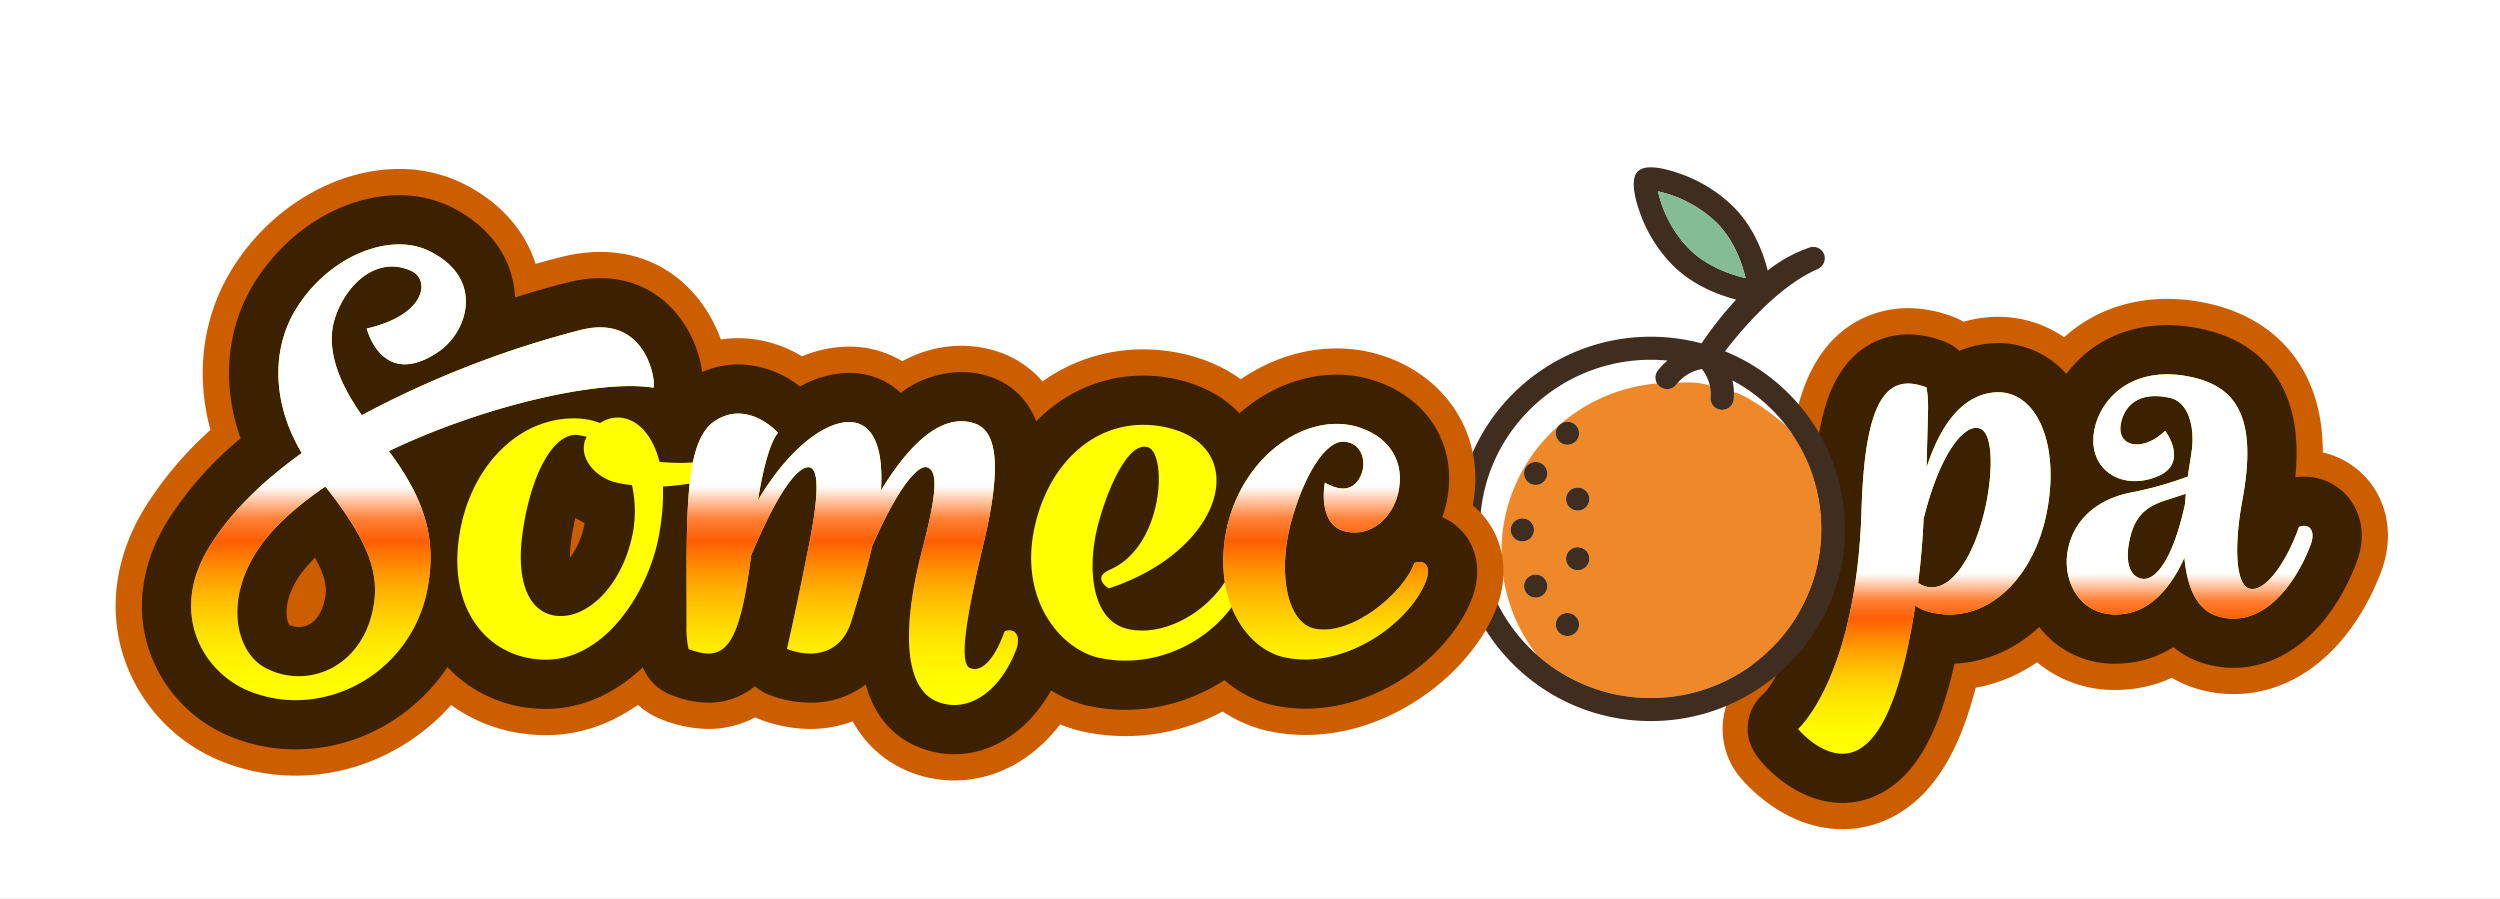 <svg xmlns="http://www.w3.org/2000/svg" xmlns:xlink="http://www.w3.org/1999/xlink" viewBox="0 0 762 274"><rect x="0" y="0" width="762" height="274" fill="#333333" stroke="none"/><defs><style>.cls-1{isolation:isolate;}.cls-2{fill:#fff;}.cls-3{fill:#cc5e00;}.cls-4{fill:#3c2100;}.cls-5{fill:#ff0;}.cls-6{mix-blend-mode:multiply;}.cls-7{fill:url(#linear-gradient);}.cls-8{fill:#ef8829;}.cls-9{fill:#3f2d20;}.cls-10{fill:#84bd93;}.cls-11{fill:url(#linear-gradient-3);}</style><linearGradient id="linear-gradient" x1="851.455" y1="303.098" x2="851.455" y2="418.729" gradientUnits="userSpaceOnUse"><stop offset="0" stop-color="#fff"/><stop offset="0.525" stop-color="#fff"/><stop offset="0.595" stop-color="#ff8037"/><stop offset="0.645" stop-color="#ff5e02"/><stop offset="1" stop-color="#ff0" stop-opacity="0"/></linearGradient><linearGradient id="linear-gradient-3" x1="471.757" y1="263.507" x2="471.757" y2="403.886" xlink:href="#linear-gradient"/></defs><g class="cls-1"><g id="Layer_1" data-name="Layer 1"><rect class="cls-2" x="0.5" y="0.5" width="761" height="273"/><path class="cls-2" d="M986,190V462H226V190H986m1-1H225V463H987V189Z" transform="translate(-225 -189)"/><path class="cls-2" d="M848.958,344.597c-4.05,21.899-19.8,35.549-36.449,30.749a10.88,10.88,0,0,1-3.749-1.8c-2.851,18.899-7.05,32.849-12.6,39.748-10.35,13.35-23.1-2.1-23.1-2.1s17.85-15.75,19.35-67.048c1.05-34.049,7.949-41.548,19.799-37.049a37.35,37.35,0,0,1,.45,7.2l-.45,17.25c3-9.3,9-22.049,20.85-22.949C845.508,307.699,852.857,323.898,848.958,344.597Zm-39.299,22.049a6.788,6.788,0,0,0,3.9,1.35c7.199.3,13.049-10.8,15.749-21,3.149-11.399,3.75-26.249-1.05-27.449-4.351-1.35-11.85,7.05-16.949,27.599C811.009,354.047,810.409,360.647,809.659,366.647Z" transform="translate(-225 -189)"/><path class="cls-2" d="M929.205,355.247c-5.55,14.399-15.899,24.899-27.599,21.749-6.75-1.65-9.899-8.4-10.8-18-3.75,8.4-10.05,16.649-19.649,17.25-11.849.9-17.699-9.75-15.898-19.5,1.649-8.85,8.399-15.599,19.648-17.699a106.364,106.364,0,0,0,16.949-4.8c.301-2.4.75-4.649,1.051-7.049,1.199-6.75-.301-15.6-6.601-16.95-7.499-1.65-12.749.75-14.549,6.6-2.55,8.1,5.85,10.5,13.199,3.45,0,0,7.649,10.2-2.85,14.1-11.25,4.35-22.049-3.15-18.3-16.2,2.851-9.45,12.75-17.849,29.249-14.25,13.5,3,20.1,12.15,15.449,37.349-2.55,13.5-2.25,26.099,2.25,27.149,4.8,1.05,11.25-8.25,15-18.899h.149C928.755,348.497,931.005,350.597,929.205,355.247Zm-37.948-15.75-5.55,1.8c-6.449,1.95-9.6,4.8-11.249,10.8-2.101,7.799-.45,12.899,3.749,13.349,4.2.3,9.3-6.75,12.75-22.649Z" transform="translate(-225 -189)"/><path class="cls-3" d="M786.554,441.728c-17.242,0-29.042-13.239-31.232-15.893a23.001,23.001,0,0,1,1.703-31.128c1.06-1.287,11.327-14.702,12.396-51.232.518-16.795,2.383-28.703,5.872-37.511,8.239-20.803,24.64-23.049,31.308-23.049a38.851,38.851,0,0,1,13.774,2.681,23.007,23.007,0,0,1,3.127,1.464,39.529,39.529,0,0,1,7.816-1.396c.961-.069,1.849-.102,2.723-.102a35.693,35.693,0,0,1,27.812,13.338c9.901,11.939,13.44,30.147,9.708,49.954-4.898,26.488-22.589,45.887-44.359,49.748-3.316,12.725-7.568,22.144-12.992,28.949C807.05,436.695,797.236,441.728,786.554,441.728Z" transform="translate(-225 -189)"/><path class="cls-3" d="M905.775,400.558a39.049,39.049,0,0,1-9.918-1.291,34.447,34.447,0,0,1-8.9-3.682,40.754,40.754,0,0,1-14.213,3.606c-.992.071-1.991.108-2.973.108a36.709,36.709,0,0,1-28.736-13.291,41.062,41.062,0,0,1-8.394-33.44,43.263,43.263,0,0,1,8.799-19.263,39.127,39.127,0,0,1,.262-21.459c.027-.098.057-.195.086-.292,5.765-19.11,22.946-31.458,43.773-31.458a58.306,58.306,0,0,1,12.398,1.38c18.049,4.01,26.491,14.701,30.41,22.966,3.077,6.488,4.609,13.838,4.626,22.479a25.347,25.347,0,0,1,15.302,10.371c5.084,7.42,5.943,16.99,2.357,26.255C941.727,386.71,924.946,400.556,905.775,400.558Z" transform="translate(-225 -189)"/><path class="cls-4" d="M786.554,433.728c-13.653,0-23.272-10.817-25.062-12.985-2.592-3.142-4.198-6.871-3.736-10.918a13.851,13.851,0,0,1,5.171-9.713c1.558-1.782,13.325-16.554,14.491-56.403.487-15.829,2.176-26.879,5.312-34.799,6.433-16.241,18.836-17.995,23.87-17.995a30.476,30.476,0,0,1,10.935,2.16,14.982,14.982,0,0,1,4.678,2.845,31.887,31.887,0,0,1,9.711-2.279c.741-.054,1.435-.079,2.117-.079a27.823,27.823,0,0,1,21.654,10.444c8.376,10.101,11.294,25.907,8.005,43.367-4.665,25.222-22.212,43.054-42.968,43.901-3.213,14.283-7.438,24.601-12.801,31.317C802.318,429.775,794.731,433.728,786.554,433.728Z" transform="translate(-225 -189)"/><path class="cls-4" d="M905.774,392.558a31.037,31.037,0,0,1-7.908-1.035,26.194,26.194,0,0,1-10.423-5.296,32.211,32.211,0,0,1-15.249,4.983c-.809.06-1.624.09-2.423.09a28.837,28.837,0,0,1-22.587-10.409,32.98,32.98,0,0,1-6.677-26.869,35.24,35.24,0,0,1,10.045-18.985c-2.884-6.224-3.313-13.491-1.162-20.981.019-.063.037-.127.057-.19,4.722-15.654,18.897-25.768,36.114-25.768a50.335,50.335,0,0,1,10.692,1.196c11.944,2.654,20.298,8.9,24.887,18.578,3.382,7.132,4.526,15.728,3.482,26.604a18.458,18.458,0,0,1,2.663-.194,17.434,17.434,0,0,1,14.412,7.534c2.098,3.062,5.082,9.582,1.496,18.846C935.499,380.625,921.508,392.557,905.774,392.558Z" transform="translate(-225 -189)"/><path class="cls-5" d="M848.958,344.597c-4.05,21.899-19.8,35.549-36.449,30.749a10.88,10.88,0,0,1-3.749-1.8c-2.851,18.899-7.05,32.849-12.6,39.748-10.35,13.35-23.1-2.1-23.1-2.1s17.85-15.75,19.35-67.048c1.05-34.049,7.949-41.548,19.799-37.049a37.35,37.35,0,0,1,.45,7.2l-.45,17.25c3-9.3,9-22.049,20.85-22.949C845.508,307.699,852.857,323.898,848.958,344.597Zm-39.299,22.049a6.788,6.788,0,0,0,3.9,1.35c7.199.3,13.049-10.8,15.749-21,3.149-11.399,3.75-26.249-1.05-27.449-4.351-1.35-11.85,7.05-16.949,27.599C811.009,354.047,810.409,360.647,809.659,366.647Z" transform="translate(-225 -189)"/><path class="cls-5" d="M929.205,355.247c-5.55,14.399-15.899,24.899-27.599,21.749-6.75-1.65-9.899-8.4-10.8-18-3.75,8.4-10.05,16.649-19.649,17.25-11.849.9-17.699-9.75-15.898-19.5,1.649-8.85,8.399-15.599,19.648-17.699a106.364,106.364,0,0,0,16.949-4.8c.301-2.4.75-4.649,1.051-7.049,1.199-6.75-.301-15.6-6.601-16.95-7.499-1.65-12.749.75-14.549,6.6-2.55,8.1,5.85,10.5,13.199,3.45,0,0,7.649,10.2-2.85,14.1-11.25,4.35-22.049-3.15-18.3-16.2,2.851-9.45,12.75-17.849,29.249-14.25,13.5,3,20.1,12.15,15.449,37.349-2.55,13.5-2.25,26.099,2.25,27.149,4.8,1.05,11.25-8.25,15-18.899h.149C928.755,348.497,931.005,350.597,929.205,355.247Zm-37.948-15.75-5.55,1.8c-6.449,1.95-9.6,4.8-11.249,10.8-2.101,7.799-.45,12.899,3.749,13.349,4.2.3,9.3-6.75,12.75-22.649Z" transform="translate(-225 -189)"/><g class="cls-6"><path class="cls-7" d="M848.958,344.597c-4.05,21.899-19.8,35.549-36.449,30.749a10.88,10.88,0,0,1-3.749-1.8c-2.851,18.899-7.05,32.849-12.6,39.748-10.35,13.35-23.1-2.1-23.1-2.1s17.85-15.75,19.35-67.048c1.05-34.049,7.949-41.548,19.799-37.049a37.35,37.35,0,0,1,.45,7.2l-.45,17.25c3-9.3,9-22.049,20.85-22.949C845.508,307.699,852.857,323.898,848.958,344.597Zm-39.299,22.049a6.788,6.788,0,0,0,3.9,1.35c7.199.3,13.049-10.8,15.749-21,3.149-11.399,3.75-26.249-1.05-27.449-4.351-1.35-11.85,7.05-16.949,27.599C811.009,354.047,810.409,360.647,809.659,366.647Z" transform="translate(-225 -189)"/><path class="cls-7" d="M929.205,355.247c-5.55,14.399-15.899,24.899-27.599,21.749-6.75-1.65-9.899-8.4-10.8-18-3.75,8.4-10.05,16.649-19.649,17.25-11.849.9-17.699-9.75-15.898-19.5,1.649-8.85,8.399-15.599,19.648-17.699a106.364,106.364,0,0,0,16.949-4.8c.301-2.4.75-4.649,1.051-7.049,1.199-6.75-.301-15.6-6.601-16.95-7.499-1.65-12.749.75-14.549,6.6-2.55,8.1,5.85,10.5,13.199,3.45,0,0,7.649,10.2-2.85,14.1-11.25,4.35-22.049-3.15-18.3-16.2,2.851-9.45,12.75-17.849,29.249-14.25,13.5,3,20.1,12.15,15.449,37.349-2.55,13.5-2.25,26.099,2.25,27.149,4.8,1.05,11.25-8.25,15-18.899h.149C928.755,348.497,931.005,350.597,929.205,355.247Zm-37.948-15.75-5.55,1.8c-6.449,1.95-9.6,4.8-11.249,10.8-2.101,7.799-.45,12.899,3.749,13.349,4.2.3,9.3-6.75,12.75-22.649Z" transform="translate(-225 -189)"/></g><path class="cls-8" d="M741.037,302.296c.358-.151.737-.29,1.135-.415Q741.575,302.069,741.037,302.296Z" transform="translate(-225 -189)"/><path class="cls-8" d="M738,304.105c.219-.176.46-.354.716-.532C738.458,303.751,738.219,303.929,738,304.105Z" transform="translate(-225 -189)"/><path class="cls-8" d="M742.419,301.809a12.829,12.829,0,0,1,1.332-.32A12.926,12.926,0,0,0,742.419,301.809Z" transform="translate(-225 -189)"/><path class="cls-8" d="M737.319,304.691c.167-.154.353-.316.553-.481C737.672,304.375,737.486,304.537,737.319,304.691Z" transform="translate(-225 -189)"/><path class="cls-8" d="M743.75,301.489c.515.739.885,1.307,1.17,1.788A12.396,12.396,0,0,0,743.75,301.489Z" transform="translate(-225 -189)"/><path class="cls-8" d="M758.354,308.241q.473.334.939.678Q758.828,308.575,758.354,308.241Z" transform="translate(-225 -189)"/><path class="cls-8" d="M760.924,310.184c.287.231.58.456.862.694C761.504,310.64,761.212,310.415,760.924,310.184Z" transform="translate(-225 -189)"/><path class="cls-8" d="M739.867,302.86c.299-.164.621-.32.956-.469C740.487,302.54,740.166,302.696,739.867,302.86Z" transform="translate(-225 -189)"/><path class="cls-8" d="M755.735,306.498c.285.177.564.364.845.546C756.298,306.861,756.02,306.675,755.735,306.498Z" transform="translate(-225 -189)"/><path class="cls-8" d="M766.178,315.022c.318.337.626.683.935,1.028C766.803,315.704,766.496,315.358,766.178,315.022Z" transform="translate(-225 -189)"/><path class="cls-8" d="M768.228,317.333c.309.369.616.74.915,1.117C768.844,318.073,768.538,317.702,768.228,317.333Z" transform="translate(-225 -189)"/><path class="cls-8" d="M738.902,303.447c.274-.183.563-.366.877-.541C739.464,303.081,739.176,303.263,738.902,303.447Z" transform="translate(-225 -189)"/><path class="cls-8" d="M764.718,313.549c-.237-.232-.465-.473-.707-.701C764.253,313.075,764.481,313.317,764.718,313.549Z" transform="translate(-225 -189)"/><path class="cls-8" d="M729.593,304.054a3.529,3.529,0,0,1,.054-.58A3.534,3.534,0,0,0,729.593,304.054Z" transform="translate(-225 -189)"/><path class="cls-8" d="M737.253,304.752c-.183.171-.339.329-.479.477C736.913,305.082,737.072,304.922,737.253,304.752Z" transform="translate(-225 -189)"/><path class="cls-8" d="M729.885,302.696a3.517,3.517,0,0,1,.3-.562A3.561,3.561,0,0,0,729.885,302.696Z" transform="translate(-225 -189)"/><path class="cls-8" d="M729.683,303.321a3.525,3.525,0,0,1,.136-.455A3.425,3.425,0,0,0,729.683,303.321Z" transform="translate(-225 -189)"/><path class="cls-8" d="M676.39,355.662c-.065-.604-.107-1.214-.15-1.824C676.283,354.449,676.326,355.058,676.39,355.662Z" transform="translate(-225 -189)"/><path class="cls-8" d="M685.876,380.225c-.362-.498-.72-.998-1.064-1.508C685.156,379.228,685.515,379.728,685.876,380.225Z" transform="translate(-225 -189)"/><path class="cls-8" d="M693.346,388.496q-.931-.831-1.821-1.704Q692.414,387.665,693.346,388.496Z" transform="translate(-225 -189)"/><path class="cls-8" d="M687.638,382.52c-.455-.558-.902-1.122-1.333-1.698C686.736,381.398,687.183,381.962,687.638,382.52Z" transform="translate(-225 -189)"/><path class="cls-8" d="M682.936,375.696c-.269-.466-.534-.934-.789-1.409C682.401,374.762,682.667,375.23,682.936,375.696Z" transform="translate(-225 -189)"/><path class="cls-8" d="M684.331,377.974c-.308-.474-.613-.951-.906-1.437C683.718,377.023,684.023,377.499,684.331,377.974Z" transform="translate(-225 -189)"/><path class="cls-8" d="M729.81,305.291a3.47,3.47,0,0,1-.125-.414A3.565,3.565,0,0,0,729.81,305.291Z" transform="translate(-225 -189)"/><path class="cls-8" d="M769.395,318.782c-3.053-2.701-11.07-8.97-15.882-10.282a14.288,14.288,0,0,0-.215-2.099,17.151,17.151,0,0,1,.125,4.498,3.537,3.537,0,0,1-3.509,3.021,3.593,3.593,0,0,1-.501-.035,3.518,3.518,0,0,1-3.019-3.942,11.472,11.472,0,0,0-.468-4.238c.068.268.138.551.223.887-.697-.346-4.258-1.405-9.784-.907.091-.108.209-.242.343-.385a8.25,8.25,0,0,0-.633.754,3.528,3.528,0,0,1-2.938,1.557,3.579,3.579,0,0,1-1.973-.593,3.471,3.471,0,0,1-1.246-1.468,3.446,3.446,0,0,0,.155.313,52.134,52.134,0,0,0-29.361,12.335,3.51,3.51,0,0,0-.463.379,3.583,3.583,0,0,1,5.019,0,3.485,3.485,0,0,1,0,4.968,3.583,3.583,0,0,1-5.019,0,3.485,3.485,0,0,1,0-4.968c-.042.042-.079.087-.119.13a51.082,51.082,0,0,0-6.728,69.836,52.16,52.16,0,0,0,34.771,13.215c28.715,0,52.076-23.125,52.076-51.55A50.935,50.935,0,0,0,769.395,318.782ZM686.5,352.997a3.496,3.496,0,0,1,0-4.968,3.572,3.572,0,0,1,5.019,0,3.485,3.485,0,0,1,0,4.968,3.573,3.573,0,0,1-5.019,0Zm9.079,17.125a3.566,3.566,0,0,1-5.014,0,3.48,3.48,0,0,1,0-4.964,3.566,3.566,0,0,1,5.014,0,3.481,3.481,0,0,1,0,4.964Zm0-34.331a3.577,3.577,0,0,1-5.014,0,3.485,3.485,0,0,1,0-4.968,3.566,3.566,0,0,1,5.014,0,3.486,3.486,0,0,1,0,4.968Zm9.688,46.047a3.583,3.583,0,0,1-5.019,0,3.485,3.485,0,0,1,0-4.968,3.571,3.571,0,0,1,5.019,0,3.496,3.496,0,0,1,0,4.968Zm3.123-20.061a3.567,3.567,0,0,1-5.014,0,3.485,3.485,0,0,1,0-4.968,3.577,3.577,0,0,1,5.014,0,3.486,3.486,0,0,1,0,4.968Zm0-18.175a3.566,3.566,0,0,1-5.014,0,3.485,3.485,0,0,1,0-4.968,3.576,3.576,0,0,1,5.014,0,3.486,3.486,0,0,1,0,4.968Z" transform="translate(-225 -189)"/><path class="cls-8" d="M729.643,304.648a3.414,3.414,0,0,1-.041-.405A3.534,3.534,0,0,0,729.643,304.648Z" transform="translate(-225 -189)"/><path class="cls-8" d="M677.244,360.962c-.109-.51-.204-1.024-.298-1.539C677.04,359.937,677.135,360.452,677.244,360.962Z" transform="translate(-225 -189)"/><path class="cls-8" d="M677.874,363.546c-.134-.493-.255-.991-.374-1.491C677.619,362.555,677.74,363.053,677.874,363.546Z" transform="translate(-225 -189)"/><path class="cls-8" d="M676.749,358.334c-.087-.539-.155-1.083-.225-1.627C676.594,357.25,676.662,357.795,676.749,358.334Z" transform="translate(-225 -189)"/><path class="cls-8" d="M687.899,382.85a52.159,52.159,0,0,0,3.561,3.882A52.367,52.367,0,0,1,687.899,382.85Z" transform="translate(-225 -189)"/><path class="cls-8" d="M681.671,373.371c-.237-.464-.469-.931-.692-1.402C681.202,372.44,681.434,372.906,681.671,373.371Z" transform="translate(-225 -189)"/><path class="cls-8" d="M676.171,352.954c-.049-.91-.075-1.825-.075-2.747C676.096,351.129,676.123,352.044,676.171,352.954Z" transform="translate(-225 -189)"/><path class="cls-8" d="M680.533,370.994q-.313-.7-.606-1.41Q680.22,370.294,680.533,370.994Z" transform="translate(-225 -189)"/><path class="cls-8" d="M679.52,368.564q-.274-.709-.526-1.429Q679.248,367.854,679.52,368.564Z" transform="translate(-225 -189)"/><path class="cls-8" d="M678.634,366.081c-.158-.481-.306-.968-.45-1.456C678.328,365.113,678.475,365.599,678.634,366.081Z" transform="translate(-225 -189)"/><path class="cls-9" d="M705.882,337.608a3.594,3.594,0,0,0-2.507,1.026,3.485,3.485,0,0,0,0,4.968,3.566,3.566,0,0,0,5.014,0,3.486,3.486,0,0,0,0-4.968A3.594,3.594,0,0,0,705.882,337.608Z" transform="translate(-225 -189)"/><path class="cls-9" d="M705.882,355.783a3.597,3.597,0,0,0-2.507,1.026,3.486,3.486,0,0,0,0,4.969,3.567,3.567,0,0,0,5.014,0,3.487,3.487,0,0,0,0-4.969A3.597,3.597,0,0,0,705.882,355.783Z" transform="translate(-225 -189)"/><path class="cls-9" d="M702.755,375.84a3.587,3.587,0,0,0-2.507,1.03,3.485,3.485,0,0,0,0,4.968,3.583,3.583,0,0,0,5.019,0,3.495,3.495,0,0,0,0-4.968A3.594,3.594,0,0,0,702.755,375.84Z" transform="translate(-225 -189)"/><path class="cls-9" d="M702.755,324.571a3.605,3.605,0,0,0,2.512-1.026,3.485,3.485,0,0,0,0-4.968,3.582,3.582,0,0,0-5.019,0,3.485,3.485,0,0,0,0,4.968A3.601,3.601,0,0,0,702.755,324.571Z" transform="translate(-225 -189)"/><path class="cls-9" d="M693.071,329.792a3.583,3.583,0,0,0-2.507,1.03,3.485,3.485,0,0,0,0,4.968,3.579,3.579,0,0,0,5.015,0,3.486,3.486,0,0,0,0-4.968A3.59,3.59,0,0,0,693.071,329.792Z" transform="translate(-225 -189)"/><path class="cls-9" d="M692.56,350.515a3.52,3.52,0,0,0-1.041-2.486,3.572,3.572,0,0,0-5.019,0,3.498,3.498,0,0,0,0,4.968,3.573,3.573,0,0,0,5.019,0A3.515,3.515,0,0,0,692.56,350.515Z" transform="translate(-225 -189)"/><path class="cls-9" d="M693.071,364.128a3.581,3.581,0,0,0-2.507,1.03,3.48,3.48,0,0,0,0,4.964,3.567,3.567,0,0,0,5.015,0,3.481,3.481,0,0,0,0-4.964A3.577,3.577,0,0,0,693.071,364.128Z" transform="translate(-225 -189)"/><path class="cls-9" d="M750.779,296.08c4.869-6.37,16.022-19.64,27.991-24.961a3.658,3.658,0,0,0,2.287-4.421,3.555,3.555,0,0,0-4.466-2.264,42.991,42.991,0,0,0-12.785,7.005c-1.38-5.452-4.345-13.368-10.608-19.568A43.843,43.843,0,0,0,736.642,241.79c-6.406-2.187-10.589-2.371-12.435-.546a3.274,3.274,0,0,0-.791,1.194c-.889,2.19-.479,5.899,1.338,11.115a43.225,43.225,0,0,0,10.183,16.39c6.067,6.006,13.761,8.947,19.243,10.368a112.416,112.416,0,0,0-10.557,13.353,59.592,59.592,0,0,0-15.453-2.03C695.544,291.633,669,317.909,669,350.207s26.544,58.575,59.171,58.575,59.172-26.276,59.172-58.575A58.663,58.663,0,0,0,750.779,296.08Zm-2.598-39.242c5.336,5.282,7.792,12.36,8.885,16.932-4.622-1.081-11.773-3.512-17.11-8.796a36.512,36.512,0,0,1-9.598-17.639A37.145,37.145,0,0,1,748.181,256.838Zm-72.085,93.37c0-28.425,23.361-51.55,52.075-51.55,1.709,0,3.4.085,5.068.245a17.129,17.129,0,0,0-3.054,3.232,3.505,3.505,0,0,0,.978,4.884,3.58,3.58,0,0,0,1.973.593,3.527,3.527,0,0,0,2.938-1.557,12.495,12.495,0,0,1,7.676-4.566,12.232,12.232,0,0,1,2.642,8.454,3.518,3.518,0,0,0,3.02,3.942,3.58,3.58,0,0,0,.502.035,3.537,3.537,0,0,0,3.508-3.021,17.908,17.908,0,0,0-.395-5.981,51.521,51.521,0,0,1,27.22,45.289c0,28.425-23.361,51.55-52.076,51.55S676.096,378.632,676.096,350.207Z" transform="translate(-225 -189)"/><path class="cls-10" d="M757.066,273.77c-1.093-4.572-3.549-11.65-8.885-16.932a37.141,37.141,0,0,0-17.823-9.502,36.512,36.512,0,0,0,9.598,17.639C745.293,270.258,752.444,272.689,757.066,273.77Z" transform="translate(-225 -189)"/><path class="cls-2" d="M327.181,285.7c-3,9,.6,19.199,8.1,29.849A300.945,300.945,0,0,1,401.877,289.6c21.299-5.4,23.249,17.849,22.199,17.549-16.199-2.55-51.448,5.4-80.547,19.349,10.499,14.1,14.999,26.399,11.55,43.048-5.55,25.499-32.099,38.999-53.998,30.148-14.099-5.549-25.349-24.149-11.549-45.148,6.6-10.35,16.349-19.499,27.449-27.449-8.55-14.249-9.6-30.599-2.1-43.348,9.75-16.35,28.349-23.999,40.498-18.45,17.549,8.25,12.299,24.749,3.3,30.899-17.249,11.7-21.899-7.05-21.899-7.05,18.149-4.2,19.349-14.849,13.649-17.549C339.93,266.801,330.63,275.5,327.181,285.7Zm-3,51.598c-7.95,5.4-14.699,11.249-19.199,17.25-12.45,16.799-8.1,34.049,1.65,38.399,12.149,5.85,27.449-.3,31.649-16.5C341.58,363.997,336.93,353.498,324.181,337.298Z" transform="translate(-225 -189)"/><path class="cls-2" d="M407.878,317.949c6.45-4.2,15-.6,18.149,11.85,7.5.6,15.449.6,23.699-3.45a.523.523,0,0,0,.3.15c2.55,1.05,2.85,4.35-1.8,6.3-5.4,2.4-13.35,4.05-21.149,4.5a68.248,68.248,0,0,1-.9,12.9c-2.55,18.149-17.099,41.848-37.349,39.748-15.299-1.35-26.849-15-23.999-36.449,2.85-22.199,18.75-38.249,37.199-36.898A20.976,20.976,0,0,1,407.878,317.949ZM384.48,350.047c-2.55,15.75,1.5,26.099,10.649,26.699,9.75.6,20.25-10.35,22.949-26.399a36.831,36.831,0,0,0-.45-13.5,32.749,32.749,0,0,1-4.05-.6c-7.2-1.35-12.899-8.25-9.75-14.099a21.169,21.169,0,0,0-3-.6C393.479,321.248,387.029,333.548,384.48,350.047Z" transform="translate(-225 -189)"/><path class="cls-2" d="M493.526,338.498c10.199-16.799,19.949-23.399,28.648-20.399,7.2,2.55,7.8,14.399,2.85,35.549-5.7,23.849-7.8,37.648-4.35,38.999s7.35-2.4,10.5-11.1l.15-.15c2.85-1.05,5.1,1.2,3.3,5.85-5.55,14.1-15.899,19.199-24.299,15.449-8.4-3.6-11.4-18.599-4.2-46.198,4.65-17.849,4.65-23.999,1.5-25.049-2.55-.9-8.549,5.25-16.799,23.999-1.5,6.75-3.75,14.399-6.45,23.249-3.3,9.9-11.85,10.95-19.499,8.1,0,0,2.55-10.949,6.149-28.949,3.75-17.999,3.6-25.799.75-26.399s-8.7,5.1-17.849,26.849c-3.6,28.498-8.1,32.699-19.049,28.498a29.778,29.778,0,0,1-.6-7.2c0-34.498-.75-55.948,8.55-62.247,10.2-6.75,19.349,3.6,19.349,3.6s-3.3,2.55-6.149,20.549c10.35-17.549,23.099-25.949,30.599-23.399C491.426,319.748,494.276,326.048,493.526,338.498Z" transform="translate(-225 -189)"/><path class="cls-2" d="M563.276,362.647c16.649-7.2,17.549-35.698,11.549-37.349-6.15-1.8-12.449,13.35-15.149,23.699-3.3,12.45-2.4,29.399,9.45,31.799,12.6,2.55,27.599-7.65,32.099-20.099a.147.147,0,0,1,.15-.15c2.85-.9,5.1,1.05,3.3,5.85-6.149,15.599-25.199,27.299-44.698,23.099-11.4-2.55-23.849-16.95-19.949-38.248,4.05-21.299,19.649-35.699,39.148-32.249,27.748,5.1,19.649,37.498-16.2,49.348C562.976,368.347,557.576,365.197,563.276,362.647Z" transform="translate(-225 -189)"/><path class="cls-2" d="M636.773,351.248c-10.799-.75-7.95-15.149-7.95-15.149,7.2,4.2,10.5.3,11.55-3.9.75-3.9-.9-8.1-5.4-8.55-6-.75-12.75,10.65-16.649,25.199-3.9,15.299-.9,30.149,7.5,31.799,11.099,2.25,26.999-10.8,30.298-20.099h.3c2.55-1.05,5.1.9,3.15,5.7-5.1,12.899-24.899,26.999-43.048,23.1-11.25-2.4-21.749-16.95-17.849-38.099,4.2-22.199,23.249-36.299,39.148-32.399,9.75,2.55,14.999,9.75,13.649,18.75C650.423,345.548,644.123,351.998,636.773,351.248Z" transform="translate(-225 -189)"/><path class="cls-3" d="M315.117,425.41a60.175,60.175,0,0,1-22.561-4.354,51.686,51.686,0,0,1-29.949-32.121c-4.856-15.304-2.15-31.949,7.618-46.887a111.257,111.257,0,0,1,18.916-22.013c-4.489-16.56-2.55-33.555,5.916-47.947.023-.04.047-.079.071-.119,11.398-19.113,31.625-31.463,51.531-31.463a43.659,43.659,0,0,1,18.277,3.873c.077.035.153.07.23.106,11.611,5.458,19.691,14.298,23.069,24.937,2.934-.835,5.66-1.554,8.132-2.152a47.658,47.658,0,0,1,11.554-1.484c26.827,0,39.357,24.089,39.379,40.369.02,14.982-11.75,23.967-23.14,23.997h-.06a23.127,23.127,0,0,1-3.597-.283h0a22.203,22.203,0,0,0-3.328-.193c-9.073,0-24.681,2.943-41.316,8.532a68.35,68.35,0,0,1,1.744,36.005c-.016.075-.031.15-.048.225-6.427,29.532-32.684,50.969-62.431,50.972Zm19.957-159.831Z" transform="translate(-225 -189)"/><path class="cls-3" d="M391.332,413.076c-1.557,0-3.136-.078-4.697-.234a48.307,48.307,0,0,1-33.634-17.973c-9.32-11.636-13.218-27.381-10.978-44.343,4.259-33.035,28.58-57.006,57.843-57.006,1.274,0,2.566.047,3.841.141q.681.05,1.359.14.699.093,1.427.199a32.268,32.268,0,0,1,6.805-.727c10.209,0,19.357,4.624,25.979,12.579q.158-.073.315-.15a23.003,23.003,0,0,1,20.357.041,25.627,25.627,0,0,1,14.908,23.106c.036,10.832-6.654,20.407-17.48,25.052a66.302,66.302,0,0,1-9.031,3.151c-5.409,28.143-27.469,56.02-57.007,56.024ZM465.94,310.036Z" transform="translate(-225 -189)"/><path class="cls-3" d="M515.851,426.886a36.324,36.324,0,0,1-14.759-3.125,34.06,34.06,0,0,1-16.185-14.896,36.444,36.444,0,0,1-12.931,2.31,43.244,43.244,0,0,1-15.131-2.827q-.845-.315-1.653-.69a30.848,30.848,0,0,1-14.247,3.525h-.003a39.657,39.657,0,0,1-14.301-2.913,23,23,0,0,1-13.877-15.154,50.004,50.004,0,0,1-1.486-13.52q0-3.674-.007-7.148c-.026-16.086-.046-28.791,1.173-39.369,1.23-10.676,4.382-25.896,17.484-34.772.069-.046.137-.092.206-.138a36.034,36.034,0,0,1,19.907-6.105,37.796,37.796,0,0,1,19.405,5.546,37.535,37.535,0,0,1,14.33-2.959,31.3,31.3,0,0,1,16.24,4.446,37.413,37.413,0,0,1,18.027-4.699,35.595,35.595,0,0,1,11.629,1.957c.06.021.122.042.182.064,5.863,2.077,19.67,9.237,21.241,30.81.605,8.303-.563,18.363-3.675,31.66l-.025.105q-.408,1.707-.776,3.284a25.305,25.305,0,0,1,7.072,6.905c5.112,7.46,5.981,17.07,2.383,26.365-.016.041-.031.082-.047.122-7.578,19.253-22.971,31.214-40.171,31.216Zm4.158-77.311Z" transform="translate(-225 -189)"/><path class="cls-3" d="M568.068,413.358a61.56,61.56,0,0,1-12.936-1.378c-.059-.013-.118-.025-.177-.039-23.339-5.22-43.767-30.899-37.553-64.836.01-.051.019-.103.029-.154,5.853-30.781,28.372-51.463,56.036-51.463a55.962,55.962,0,0,1,9.715.862c.05.009.1.018.15.027,20.527,3.772,34.077,17.709,35.361,36.371a41.09,41.09,0,0,1-.509,9.773,25.174,25.174,0,0,1,5.505,5.738c5.093,7.35,6.011,16.905,2.519,26.215-.045.12-.091.239-.138.358-8.941,22.682-32.791,38.524-57.998,38.526Z" transform="translate(-225 -189)"/><path class="cls-3" d="M622.848,413.007a53.227,53.227,0,0,1-11.154-1.173c-22.486-4.799-41.984-30.337-35.637-64.757.006-.035.013-.07.02-.104,5.583-29.514,29.797-51.77,56.323-51.77a45.812,45.812,0,0,1,10.903,1.309q.172.042.342.086c21.028,5.501,33.588,23.665,30.604,44.214-.102.744-.223,1.477-.364,2.206a25.262,25.262,0,0,1,4.948,5.438c5.051,7.503,5.811,17.099,2.092,26.343-7.485,18.797-31.221,38.207-58.072,38.209Z" transform="translate(-225 -189)"/><path class="cls-4" d="M315.117,417.41a52.208,52.208,0,0,1-19.595-3.783,43.604,43.604,0,0,1-25.29-27.111c-4.118-12.979-1.735-27.223,6.708-40.12A107.46,107.46,0,0,1,298.33,322.61c-5.674-15.961-4.511-32.64,3.622-46.465,10.03-16.82,27.56-27.638,44.706-27.638a35.72,35.72,0,0,1,14.954,3.15c.05.023.1.046.149.069,11.885,5.587,19.226,15.335,20.141,26.746q.048.598.072,1.196c6.142-1.959,11.684-3.512,16.309-4.63a39.662,39.662,0,0,1,9.637-1.251c21.376,0,31.361,19.321,31.378,32.379.014,10.357-7.801,15.967-15.161,15.987h-.04a15.112,15.112,0,0,1-2.353-.185h0a29.96,29.96,0,0,0-4.571-.29c-11.46,0-31.418,4.019-51.788,11.77,4.977,10.558,7.679,23.234,4.382,39.144-.01.049-.021.098-.031.146-5.633,25.883-28.602,44.671-54.614,44.673Zm-1.944-37.963a6.698,6.698,0,0,0,2.893.667h.001c3.611,0,6.487-2.778,7.693-7.433.867-3.272,1.148-6.737-2.745-13.68a41.017,41.017,0,0,0-4.034,4.546C310.938,371.703,312.171,378.026,313.172,379.447Z" transform="translate(-225 -189)"/><path class="cls-4" d="M391.332,405.076a39.346,39.346,0,0,1-3.933-.198,40.378,40.378,0,0,1-28.154-15.01c-7.953-9.929-11.25-23.547-9.284-38.346,3.716-28.946,24.708-50.002,49.905-50.002,1.08,0,2.176.04,3.257.119q.445.032.887.091c.921.123,1.861.256,2.816.422a24.341,24.341,0,0,1,6.472-.88c9.22,0,17.371,5.102,22.622,13.636a20.992,20.992,0,0,0,7.197-2.025,15.002,15.002,0,0,1,13.344.06,17.657,17.657,0,0,1,10.396,15.931c.025,7.571-4.823,14.334-12.665,17.687a65.365,65.365,0,0,1-12.871,3.962q-.146,1.009-.331,2.06c-3.753,25.854-23.29,52.489-49.652,52.492Zm9.038-58.228c-.394,1.659-.757,3.49-1.066,5.49-.006.035-.011.071-.017.106A39.092,39.092,0,0,0,398.728,359a24.871,24.871,0,0,0,4.455-10.565A29.816,29.816,0,0,1,400.37,346.849Z" transform="translate(-225 -189)"/><path class="cls-4" d="M515.851,418.886a28.365,28.365,0,0,1-11.539-2.448c-6.259-2.713-12.487-8.15-15.444-18.809a27.22,27.22,0,0,1-16.892,5.546,35.29,35.29,0,0,1-12.337-2.323,14.976,14.976,0,0,1-4.557-2.691,21.973,21.973,0,0,1-14.138,5.023h-.002a31.42,31.42,0,0,1-11.436-2.383,14.999,14.999,0,0,1-9.05-9.883,42.428,42.428,0,0,1-1.178-11.322q0-3.68-.007-7.161c-.057-35.66-.091-57.184,15.145-67.505.045-.03.089-.06.134-.09a28.059,28.059,0,0,1,15.492-4.777,31.107,31.107,0,0,1,18.79,6.747,31.386,31.386,0,0,1,14.945-4.16,23.802,23.802,0,0,1,7.679,1.247,22.623,22.623,0,0,1,8.082,4.843,31.195,31.195,0,0,1,18.506-6.342,27.615,27.615,0,0,1,9.021,1.52c.04.014.079.027.119.042,5.442,1.928,14.75,7.59,15.933,23.85.544,7.473-.564,16.77-3.486,29.256-.872,3.649-1.612,6.873-2.24,9.722a17.394,17.394,0,0,1,9.701,6.918c3.598,5.25,4.152,12.16,1.522,18.956-6.378,16.206-18.919,26.224-32.759,26.226Z" transform="translate(-225 -189)"/><path class="cls-4" d="M568.068,405.358a53.55,53.55,0,0,1-11.251-1.198c-.039-.009-.077-.018-.115-.025-19.648-4.396-36.776-26.389-31.43-55.589l.019-.1c5.113-26.891,24.473-44.958,48.176-44.958a47.883,47.883,0,0,1,8.321.74c16.857,3.098,27.903,14.23,28.924,29.069a34.333,34.333,0,0,1-1.737,13.185,17.346,17.346,0,0,1,8.139,6.333c2.102,3.033,5.105,9.515,1.604,18.849q-.044.117-.09.234c-7.766,19.699-28.555,33.458-50.556,33.46Z" transform="translate(-225 -189)"/><path class="cls-4" d="M622.848,405.007a45.192,45.192,0,0,1-9.474-.995c-18.756-4.002-34.913-25.853-29.45-55.484,4.894-25.869,25.729-45.326,48.476-45.326a37.804,37.804,0,0,1,8.998,1.079c.075.018.149.037.223.057,17.228,4.506,27.142,18.706,24.707,35.357a32.886,32.886,0,0,1-1.734,6.963,17.277,17.277,0,0,1,7.604,6.265c3.547,5.269,4.021,12.154,1.302,18.9-6.487,16.322-27.184,33.182-50.646,33.184Z" transform="translate(-225 -189)"/><path class="cls-5" d="M327.181,285.7c-3,9,.6,19.199,8.1,29.849A300.945,300.945,0,0,1,401.877,289.6c21.299-5.4,23.249,17.849,22.199,17.549-16.199-2.55-51.448,5.4-80.547,19.349,10.499,14.1,14.999,26.399,11.55,43.048-5.55,25.499-32.099,38.999-53.998,30.148-14.099-5.549-25.349-24.149-11.549-45.148,6.6-10.35,16.349-19.499,27.449-27.449-8.55-14.249-9.6-30.599-2.1-43.348,9.75-16.35,28.349-23.999,40.498-18.45,17.549,8.25,12.299,24.749,3.3,30.899-17.249,11.7-21.899-7.05-21.899-7.05,18.149-4.2,19.349-14.849,13.649-17.549C339.93,266.801,330.63,275.5,327.181,285.7Zm-3,51.598c-7.95,5.4-14.699,11.249-19.199,17.25-12.45,16.799-8.1,34.049,1.65,38.399,12.149,5.85,27.449-.3,31.649-16.5C341.58,363.997,336.93,353.498,324.181,337.298Z" transform="translate(-225 -189)"/><path class="cls-5" d="M407.878,317.949c6.45-4.2,15-.6,18.149,11.85,7.5.6,15.449.6,23.699-3.45a.523.523,0,0,0,.3.15c2.55,1.05,2.85,4.35-1.8,6.3-5.4,2.4-13.35,4.05-21.149,4.5a68.248,68.248,0,0,1-.9,12.9c-2.55,18.149-17.099,41.848-37.349,39.748-15.299-1.35-26.849-15-23.999-36.449,2.85-22.199,18.75-38.249,37.199-36.898A20.976,20.976,0,0,1,407.878,317.949ZM384.48,350.047c-2.55,15.75,1.5,26.099,10.649,26.699,9.75.6,20.25-10.35,22.949-26.399a36.831,36.831,0,0,0-.45-13.5,32.749,32.749,0,0,1-4.05-.6c-7.2-1.35-12.899-8.25-9.75-14.099a21.169,21.169,0,0,0-3-.6C393.479,321.248,387.029,333.548,384.48,350.047Z" transform="translate(-225 -189)"/><path class="cls-5" d="M493.526,338.498c10.199-16.799,19.949-23.399,28.648-20.399,7.2,2.55,7.8,14.399,2.85,35.549-5.7,23.849-7.8,37.648-4.35,38.999s7.35-2.4,10.5-11.1l.15-.15c2.85-1.05,5.1,1.2,3.3,5.85-5.55,14.1-15.899,19.199-24.299,15.449-8.4-3.6-11.4-18.599-4.2-46.198,4.65-17.849,4.65-23.999,1.5-25.049-2.55-.9-8.549,5.25-16.799,23.999-1.5,6.75-3.75,14.399-6.45,23.249-3.3,9.9-11.85,10.95-19.499,8.1,0,0,2.55-10.949,6.149-28.949,3.75-17.999,3.6-25.799.75-26.399s-8.7,5.1-17.849,26.849c-3.6,28.498-8.1,32.699-19.049,28.498a29.778,29.778,0,0,1-.6-7.2c0-34.498-.75-55.948,8.55-62.247,10.2-6.75,19.349,3.6,19.349,3.6s-3.3,2.55-6.149,20.549c10.35-17.549,23.099-25.949,30.599-23.399C491.426,319.748,494.276,326.048,493.526,338.498Z" transform="translate(-225 -189)"/><path class="cls-5" d="M563.276,362.647c16.649-7.2,17.549-35.698,11.549-37.349-6.15-1.8-12.449,13.35-15.149,23.699-3.3,12.45-2.4,29.399,9.45,31.799,12.6,2.55,27.599-7.65,32.099-20.099a.147.147,0,0,1,.15-.15c2.85-.9,5.1,1.05,3.3,5.85-6.149,15.599-25.199,27.299-44.698,23.099-11.4-2.55-23.849-16.95-19.949-38.248,4.05-21.299,19.649-35.699,39.148-32.249,27.748,5.1,19.649,37.498-16.2,49.348C562.976,368.347,557.576,365.197,563.276,362.647Z" transform="translate(-225 -189)"/><path class="cls-5" d="M636.773,351.248c-10.799-.75-7.95-15.149-7.95-15.149,7.2,4.2,10.5.3,11.55-3.9.75-3.9-.9-8.1-5.4-8.55-6-.75-12.75,10.65-16.649,25.199-3.9,15.299-.9,30.149,7.5,31.799,11.099,2.25,26.999-10.8,30.298-20.099h.3c2.55-1.05,5.1.9,3.15,5.7-5.1,12.899-24.899,26.999-43.048,23.1-11.25-2.4-21.749-16.95-17.849-38.099,4.2-22.199,23.249-36.299,39.148-32.399,9.75,2.55,14.999,9.75,13.649,18.75C650.423,345.548,644.123,351.998,636.773,351.248Z" transform="translate(-225 -189)"/><g class="cls-6"><path class="cls-11" d="M327.181,285.7c-3,9,.6,19.199,8.1,29.849A300.945,300.945,0,0,1,401.877,289.6c21.299-5.4,23.249,17.849,22.199,17.549-16.199-2.55-51.448,5.4-80.547,19.349,10.499,14.1,14.999,26.399,11.55,43.048-5.55,25.499-32.099,38.999-53.998,30.148-14.099-5.549-25.349-24.149-11.549-45.148,6.6-10.35,16.349-19.499,27.449-27.449-8.55-14.249-9.6-30.599-2.1-43.348,9.75-16.35,28.349-23.999,40.498-18.45,17.549,8.25,12.299,24.749,3.3,30.899-17.249,11.7-21.899-7.05-21.899-7.05,18.149-4.2,19.349-14.849,13.649-17.549C339.93,266.801,330.63,275.5,327.181,285.7Zm-3,51.598c-7.95,5.4-14.699,11.249-19.199,17.25-12.45,16.799-8.1,34.049,1.65,38.399,12.149,5.85,27.449-.3,31.649-16.5C341.58,363.997,336.93,353.498,324.181,337.298Z" transform="translate(-225 -189)"/><path class="cls-11" d="M407.878,317.949c6.45-4.2,15-.6,18.149,11.85,7.5.6,15.449.6,23.699-3.45a.523.523,0,0,0,.3.15c2.55,1.05,2.85,4.35-1.8,6.3-5.4,2.4-13.35,4.05-21.149,4.5a68.248,68.248,0,0,1-.9,12.9c-2.55,18.149-17.099,41.848-37.349,39.748-15.299-1.35-26.849-15-23.999-36.449,2.85-22.199,18.75-38.249,37.199-36.898A20.976,20.976,0,0,1,407.878,317.949ZM384.48,350.047c-2.55,15.75,1.5,26.099,10.649,26.699,9.75.6,20.25-10.35,22.949-26.399a36.831,36.831,0,0,0-.45-13.5,32.749,32.749,0,0,1-4.05-.6c-7.2-1.35-12.899-8.25-9.75-14.099a21.169,21.169,0,0,0-3-.6C393.479,321.248,387.029,333.548,384.48,350.047Z" transform="translate(-225 -189)"/><path class="cls-11" d="M493.526,338.498c10.199-16.799,19.949-23.399,28.648-20.399,7.2,2.55,7.8,14.399,2.85,35.549-5.7,23.849-7.8,37.648-4.35,38.999s7.35-2.4,10.5-11.1l.15-.15c2.85-1.05,5.1,1.2,3.3,5.85-5.55,14.1-15.899,19.199-24.299,15.449-8.4-3.6-11.4-18.599-4.2-46.198,4.65-17.849,4.65-23.999,1.5-25.049-2.55-.9-8.549,5.25-16.799,23.999-1.5,6.75-3.75,14.399-6.45,23.249-3.3,9.9-11.85,10.95-19.499,8.1,0,0,2.55-10.949,6.149-28.949,3.75-17.999,3.6-25.799.75-26.399s-8.7,5.1-17.849,26.849c-3.6,28.498-8.1,32.699-19.049,28.498a29.778,29.778,0,0,1-.6-7.2c0-34.498-.75-55.948,8.55-62.247,10.2-6.75,19.349,3.6,19.349,3.6s-3.3,2.55-6.149,20.549c10.35-17.549,23.099-25.949,30.599-23.399C491.426,319.748,494.276,326.048,493.526,338.498Z" transform="translate(-225 -189)"/><path class="cls-11" d="M563.276,362.647c16.649-7.2,17.549-35.698,11.549-37.349-6.15-1.8-12.449,13.35-15.149,23.699-3.3,12.45-2.4,29.399,9.45,31.799,12.6,2.55,27.599-7.65,32.099-20.099a.147.147,0,0,1,.15-.15c2.85-.9,5.1,1.05,3.3,5.85-6.149,15.599-25.199,27.299-44.698,23.099-11.4-2.55-23.849-16.95-19.949-38.248,4.05-21.299,19.649-35.699,39.148-32.249,27.748,5.1,19.649,37.498-16.2,49.348C562.976,368.347,557.576,365.197,563.276,362.647Z" transform="translate(-225 -189)"/><path class="cls-11" d="M636.773,351.248c-10.799-.75-7.95-15.149-7.95-15.149,7.2,4.2,10.5.3,11.55-3.9.75-3.9-.9-8.1-5.4-8.55-6-.75-12.75,10.65-16.649,25.199-3.9,15.299-.9,30.149,7.5,31.799,11.099,2.25,26.999-10.8,30.298-20.099h.3c2.55-1.05,5.1.9,3.15,5.7-5.1,12.899-24.899,26.999-43.048,23.1-11.25-2.4-21.749-16.95-17.849-38.099,4.2-22.199,23.249-36.299,39.148-32.399,9.75,2.55,14.999,9.75,13.649,18.75C650.423,345.548,644.123,351.998,636.773,351.248Z" transform="translate(-225 -189)"/></g></g></g></svg>